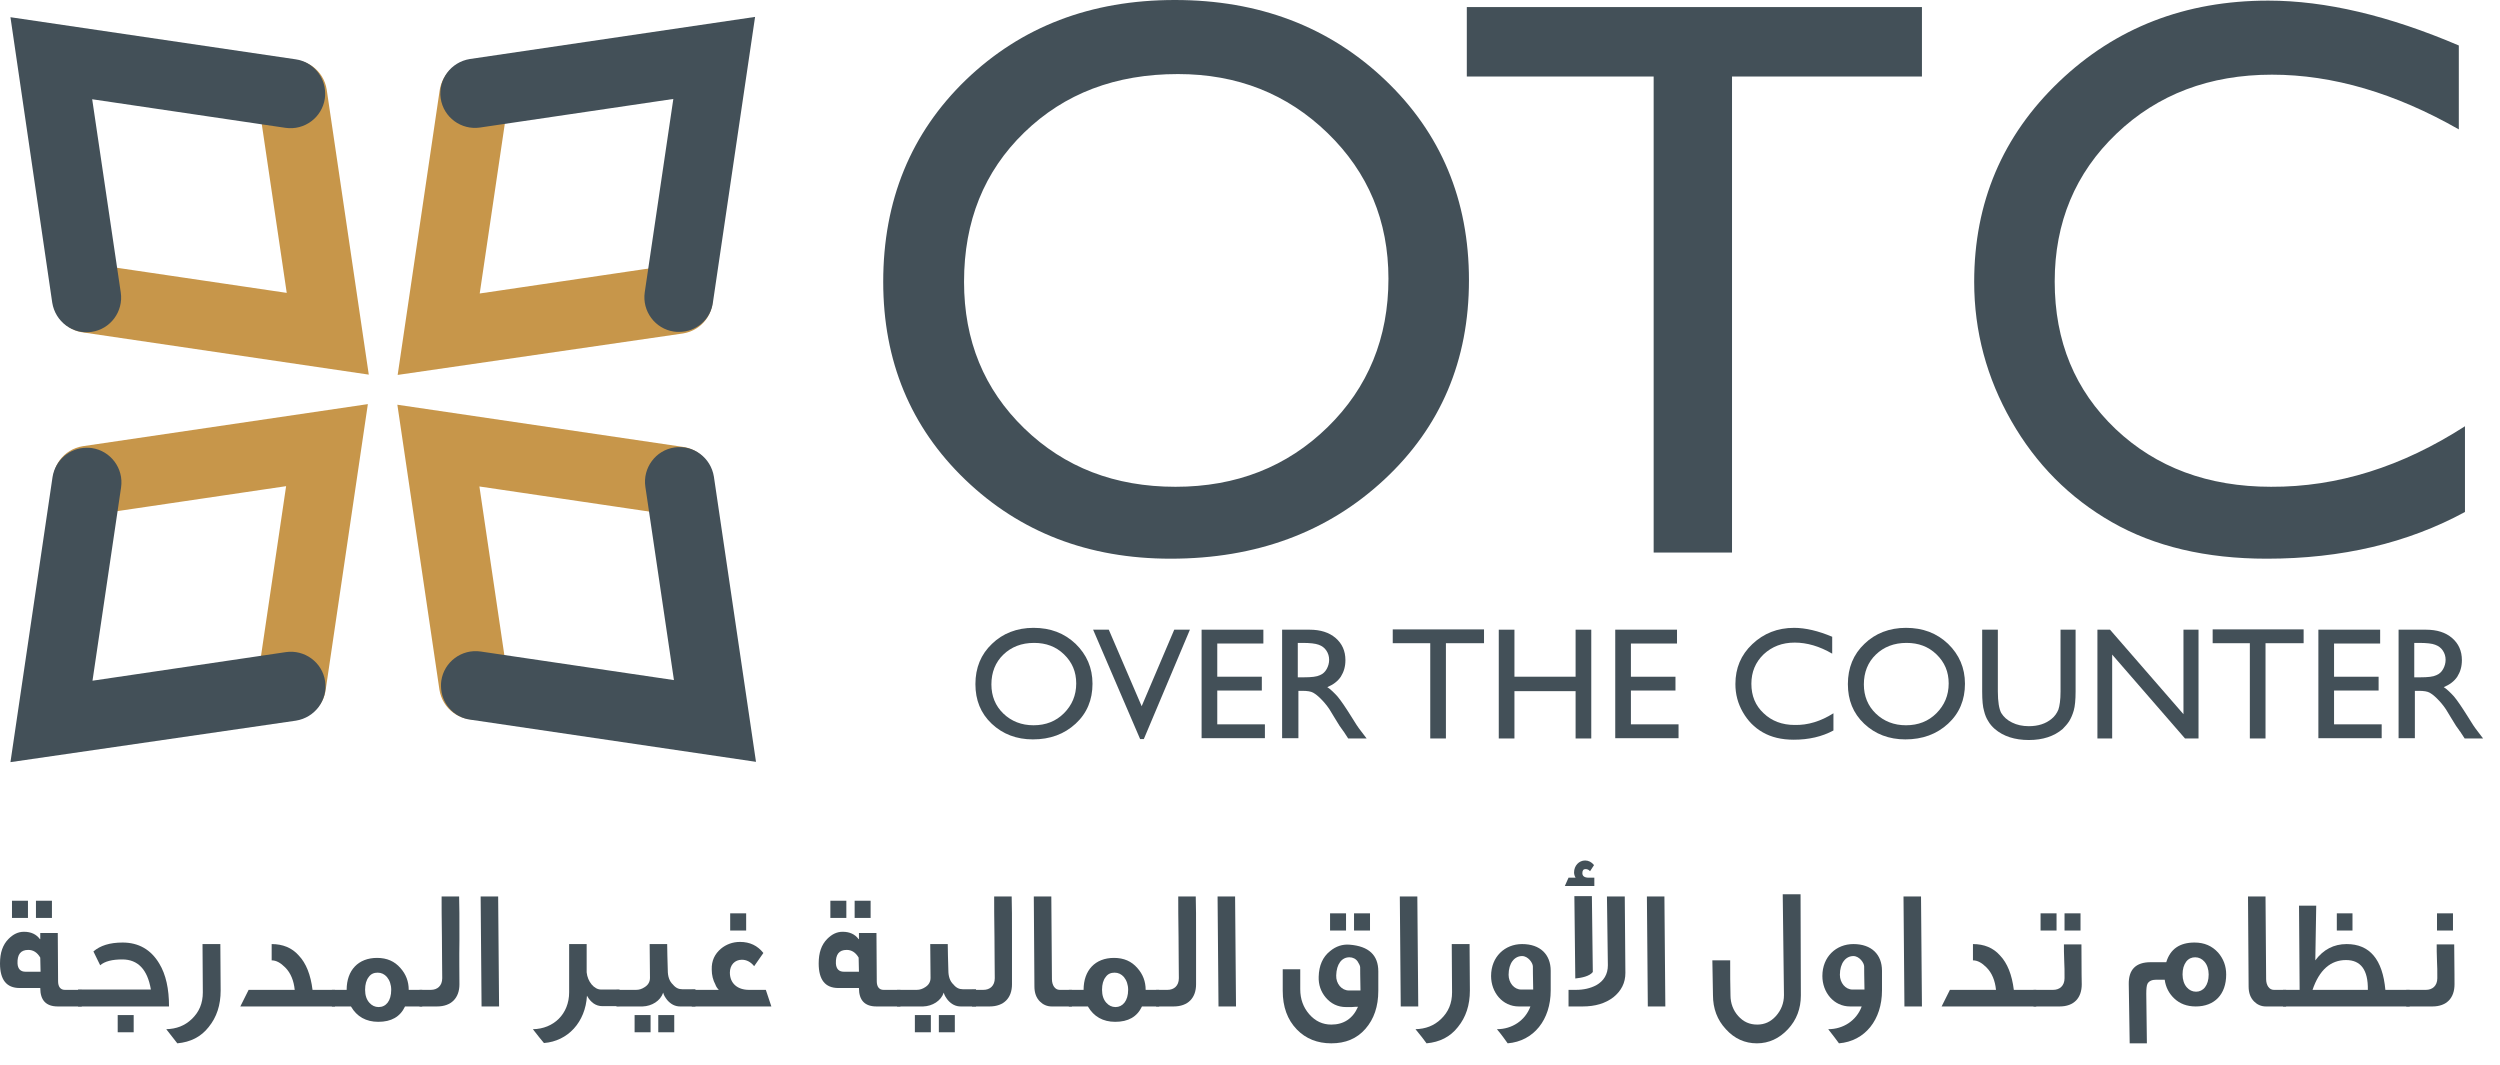 <?xml version="1.0" encoding="utf-8"?>
<!-- Generator: Adobe Illustrator 24.0.1, SVG Export Plug-In . SVG Version: 6.00 Build 0)  -->
<svg version="1.1" id="Layer_1" xmlns="http://www.w3.org/2000/svg" xmlns:xlink="http://www.w3.org/1999/xlink" x="0px" y="0px"
	 viewBox="0 0 813.5 346.6" style="enable-background:new 0 0 813.5 346.6;" xml:space="preserve">
<style type="text/css">
	.st0{fill:#C7964A;}
	.st1{fill:#435058;}
</style>
<g>
	<g>
		<g>
			<g>
				<g>
					<g>
						<g>
							<g>
								<path class="st0" d="M154.2,19.7c0.5,0,1.1,0,1.7,0.1c6.1,0.9,10.4,6.6,9.5,12.8l-9.3,62.9l62.9-9.3
									c6.1-0.9,11.9,3.3,12.8,9.5c0.9,6.1-3.3,11.8-9.5,12.8L129.4,122l13.7-92.8C144,23.7,148.8,19.7,154.2,19.7z"/>
							</g>
						</g>
						<g>
							<g>
								<path class="st1" d="M221,108c-0.5,0-1.1,0-1.7-0.1c-6.1-0.9-10.4-6.6-9.5-12.8l9.3-62.9l-62.9,9.3
									c-6.1,0.9-11.9-3.3-12.8-9.5c-0.9-6.1,3.3-11.8,9.5-12.8l92.8-13.7l-13.7,92.8C231.3,104,226.5,108,221,108z"/>
							</g>
						</g>
					</g>
					<g>
						<g>
							<g>
								<path class="st0" d="M17.5,97.2c0-0.5,0-1.1,0.1-1.7c0.9-6.1,6.6-10.4,12.8-9.5l62.9,9.3l-9.3-62.9
									c-0.9-6.1,3.3-11.9,9.5-12.8c6.1-0.9,11.8,3.3,12.8,9.5l13.7,92.8l-92.8-13.7C21.5,107.5,17.5,102.7,17.5,97.2z"/>
							</g>
						</g>
						<g>
							<g>
								<path class="st1" d="M105.8,30.4c0,0.5,0,1.1-0.1,1.7c-0.9,6.1-6.6,10.4-12.8,9.5l-62.9-9.3l9.3,62.9
									c0.9,6.1-3.3,11.9-9.5,12.8c-6.1,0.9-11.8-3.3-12.8-9.5L3.4,5.6l92.8,13.7C101.8,20.1,105.8,24.9,105.8,30.4z"/>
							</g>
						</g>
					</g>
					<g>
						<g>
							<g>
								<path class="st0" d="M95,234c-0.5,0-1.1,0-1.7-0.1c-6.1-0.9-10.4-6.6-9.5-12.8l9.3-62.9l-62.9,9.3
									c-6.1,0.9-11.9-3.3-12.8-9.5c-0.9-6.1,3.3-11.8,9.5-12.8l92.8-13.7l-13.7,92.8C105.3,230,100.5,234,95,234z"/>
							</g>
						</g>
						<g>
							<g>
								<path class="st1" d="M28.2,145.7c0.5,0,1.1,0,1.7,0.1c6.1,0.9,10.4,6.6,9.5,12.8l-9.3,62.9l62.9-9.3
									c6.1-0.9,11.9,3.3,12.8,9.5c0.9,6.1-3.3,11.8-9.5,12.8L3.4,248l13.7-92.8C18,149.7,22.7,145.7,28.2,145.7z"/>
							</g>
						</g>
					</g>
					<g>
						<g>
							<g>
								<path class="st0" d="M231.8,156.4c0,0.5,0,1.1-0.1,1.7c-0.9,6.1-6.6,10.4-12.8,9.5l-62.9-9.3l9.3,62.9
									c0.9,6.1-3.3,11.9-9.5,12.8c-6.1,0.9-11.8-3.3-12.8-9.5l-13.7-92.8l92.8,13.7C227.8,146.1,231.8,150.9,231.8,156.4z"/>
							</g>
						</g>
						<g>
							<g>
								<path class="st1" d="M143.5,223.2c0-0.5,0-1.1,0.1-1.7c0.9-6.1,6.6-10.4,12.8-9.5l62.9,9.3l-9.3-62.9
									c-0.9-6.1,3.3-11.9,9.5-12.8c6.1-0.9,11.8,3.3,12.8,9.5l13.7,92.8l-92.8-13.7C147.5,233.5,143.5,228.7,143.5,223.2z"/>
							</g>
						</g>
					</g>
				</g>
				<g>
					<g>
						<path class="st1" d="M382.3,0c27.4,0,50.2,8.7,68.4,26C468.9,43.3,478,65.1,478,91.2c0,26.1-9.2,47.8-27.6,64.9
							s-41.6,25.7-69.5,25.7c-26.7,0-49-8.6-66.8-25.7c-17.8-17.1-26.7-38.6-26.7-64.4c0-26.5,9-48.4,26.9-65.7
							C332.3,8.7,354.9,0,382.3,0z M383.3,24.1c-20.3,0-36.9,6.3-50,19c-13.1,12.7-19.6,28.9-19.6,48.6c0,19.1,6.5,35,19.6,47.7
							c13.1,12.7,29.5,19,49.2,19c19.8,0,36.3-6.5,49.5-19.4c13.2-12.9,19.8-29.1,19.8-48.3c0-18.8-6.6-34.6-19.8-47.4
							C418.8,30.5,402.6,24.1,383.3,24.1z"/>
						<path class="st1" d="M477.3,2.3h148.1v22.6h-61.8v154.9h-25.5V24.9h-60.8V2.3z"/>
						<path class="st1" d="M802.1,138.7v27.9c-18.6,10.1-40.1,15.2-64.5,15.2c-19.8,0-36.6-4-50.4-11.9
							c-13.8-7.9-24.7-18.9-32.7-32.9c-8-14-12.1-29.1-12.1-45.3c0-25.8,9.2-47.5,27.6-65.1c18.4-17.6,41.1-26.4,68.1-26.4
							c18.6,0,39.3,4.9,62,14.6v27.3c-20.7-11.8-41-17.8-60.8-17.8c-20.3,0-37.2,6.4-50.6,19.2c-13.4,12.8-20.1,28.9-20.1,48.1
							c0,19.5,6.6,35.4,19.8,48c13.2,12.5,30.1,18.8,50.6,18.8C760.6,158.5,781.6,151.9,802.1,138.7z"/>
					</g>
					<g>
						<path class="st1" d="M336.3,204.3c5.5,0,10,1.7,13.7,5.2c3.6,3.5,5.5,7.8,5.5,13c0,5.2-1.8,9.6-5.5,13
							c-3.7,3.4-8.3,5.1-13.9,5.1c-5.3,0-9.8-1.7-13.4-5.1c-3.6-3.4-5.3-7.7-5.3-12.9c0-5.3,1.8-9.7,5.4-13.1
							C326.3,206.1,330.9,204.3,336.3,204.3z M336.5,209.2c-4.1,0-7.4,1.3-10,3.8c-2.6,2.5-3.9,5.8-3.9,9.7c0,3.8,1.3,7,3.9,9.5
							c2.6,2.5,5.9,3.8,9.8,3.8c4,0,7.3-1.3,9.9-3.9c2.6-2.6,4-5.8,4-9.7c0-3.8-1.3-6.9-4-9.5C343.6,210.4,340.4,209.2,336.5,209.2z
							"/>
						<path class="st1" d="M382.1,204.9h5.1l-15,35.6H371l-15.3-35.6h5.1l10.7,24.9L382.1,204.9z"/>
						<path class="st1" d="M391,204.9h20.1v4.5h-15v10.8h14.5v4.5h-14.5v11h15.5v4.5H391V204.9z"/>
						<path class="st1" d="M417.2,240.3v-35.4h8.9c3.6,0,6.4,0.9,8.5,2.7c2.1,1.8,3.2,4.2,3.2,7.2c0,2.1-0.5,3.8-1.5,5.4
							c-1,1.5-2.5,2.6-4.4,3.4c1.1,0.7,2.2,1.8,3.3,3c1.1,1.3,2.6,3.5,4.6,6.7c1.2,2,2.2,3.5,3,4.5l1.9,2.5h-6l-1.5-2.3
							c-0.1-0.1-0.2-0.2-0.3-0.4l-1-1.4l-1.6-2.6l-1.7-2.8c-1-1.5-2-2.6-2.9-3.5c-0.9-0.9-1.7-1.5-2.4-1.9c-0.7-0.4-1.9-0.6-3.5-0.6
							h-1.3v15.4H417.2z M423.8,209.2h-1.5v11.2h1.9c2.6,0,4.3-0.2,5.3-0.7c1-0.4,1.7-1.1,2.2-2c0.5-0.9,0.8-1.9,0.8-3
							c0-1.1-0.3-2.1-0.9-3c-0.6-0.9-1.4-1.5-2.5-1.9C428,209.4,426.3,209.2,423.8,209.2z"/>
						<path class="st1" d="M453.3,204.8h29.6v4.5h-12.4v31h-5.1v-31h-12.2V204.8z"/>
						<path class="st1" d="M512.7,204.9h5.1v35.4h-5.1v-15.4h-19.9v15.4h-5.1v-35.4h5.1v15.3h19.9V204.9z"/>
						<path class="st1" d="M525.6,204.9h20.1v4.5h-15v10.8h14.5v4.5h-14.5v11h15.5v4.5h-20.6V204.9z"/>
						<path class="st1" d="M596.6,232.1v5.6c-3.7,2-8,3-12.9,3c-4,0-7.3-0.8-10.1-2.4c-2.8-1.6-4.9-3.8-6.5-6.6
							c-1.6-2.8-2.4-5.8-2.4-9.1c0-5.2,1.8-9.5,5.5-13c3.7-3.5,8.2-5.3,13.6-5.3c3.7,0,7.9,1,12.4,2.9v5.5
							c-4.1-2.4-8.2-3.6-12.2-3.6c-4.1,0-7.4,1.3-10.1,3.8c-2.7,2.6-4,5.8-4,9.6c0,3.9,1.3,7.1,4,9.6c2.6,2.5,6,3.8,10.1,3.8
							C588.3,236,592.5,234.7,596.6,232.1z"/>
						<path class="st1" d="M620.2,204.3c5.5,0,10,1.7,13.7,5.2c3.6,3.5,5.5,7.8,5.5,13c0,5.2-1.8,9.6-5.5,13
							c-3.7,3.4-8.3,5.1-13.9,5.1c-5.3,0-9.8-1.7-13.4-5.1c-3.6-3.4-5.3-7.7-5.3-12.9c0-5.3,1.8-9.7,5.4-13.1
							C610.2,206.1,614.8,204.3,620.2,204.3z M620.4,209.2c-4.1,0-7.4,1.3-10,3.8c-2.6,2.5-3.9,5.8-3.9,9.7c0,3.8,1.3,7,3.9,9.5
							c2.6,2.5,5.9,3.8,9.8,3.8c4,0,7.3-1.3,9.9-3.9c2.6-2.6,4-5.8,4-9.7c0-3.8-1.3-6.9-4-9.5C627.5,210.4,624.3,209.2,620.4,209.2z
							"/>
						<path class="st1" d="M670.3,204.9h5.1V225c0,2.7-0.2,4.8-0.6,6.2c-0.4,1.4-0.9,2.5-1.5,3.5c-0.6,0.9-1.3,1.7-2.1,2.5
							c-2.8,2.4-6.5,3.6-11,3.6c-4.6,0-8.3-1.2-11.1-3.6c-0.8-0.7-1.6-1.6-2.1-2.5c-0.6-0.9-1.1-2.1-1.4-3.4
							c-0.4-1.3-0.6-3.4-0.6-6.3v-20.1h5.1V225c0,3.3,0.4,5.7,1.1,7c0.8,1.3,1.9,2.3,3.5,3.1c1.6,0.8,3.4,1.2,5.5,1.2
							c3,0,5.5-0.8,7.4-2.4c1-0.8,1.7-1.8,2.2-3c0.4-1.2,0.7-3.1,0.7-5.9V204.9z"/>
						<path class="st1" d="M710.6,204.9h4.8v35.4H711L687.3,213v27.3h-4.8v-35.4h4.1l23.9,27.5V204.9z"/>
						<path class="st1" d="M720,204.8h29.6v4.5h-12.4v31h-5.1v-31H720V204.8z"/>
						<path class="st1" d="M754.4,204.9h20.1v4.5h-15v10.8H774v4.5h-14.5v11H775v4.5h-20.6V204.9z"/>
						<path class="st1" d="M780.5,240.3v-35.4h8.9c3.6,0,6.4,0.9,8.5,2.7c2.1,1.8,3.2,4.2,3.2,7.2c0,2.1-0.5,3.8-1.5,5.4
							c-1,1.5-2.5,2.6-4.4,3.4c1.1,0.7,2.2,1.8,3.3,3c1.1,1.3,2.6,3.5,4.6,6.7c1.2,2,2.2,3.5,3,4.5l1.9,2.5h-6l-1.5-2.3
							c-0.1-0.1-0.2-0.2-0.3-0.4l-1-1.4l-1.6-2.6l-1.7-2.8c-1-1.5-2-2.6-2.9-3.5c-0.9-0.9-1.7-1.5-2.4-1.9c-0.7-0.4-1.9-0.6-3.5-0.6
							h-1.3v15.4H780.5z M787.1,209.2h-1.5v11.2h1.9c2.6,0,4.3-0.2,5.3-0.7c1-0.4,1.7-1.1,2.2-2c0.5-0.9,0.8-1.9,0.8-3
							c0-1.1-0.3-2.1-0.9-3c-0.6-0.9-1.4-1.5-2.5-1.9C791.4,209.4,789.6,209.2,787.1,209.2z"/>
					</g>
				</g>
			</g>
		</g>
		<g>
			<path class="st1" d="M26.5,327.5h-7.7c-3.8,0-5.7-2-5.7-6H6.4c-4.3,0-6.4-2.7-6.4-8c0-3.5,0.9-6.1,2.8-8c1.5-1.5,3.1-2.3,5-2.3
				c2.3,0,4,0.8,5.2,2.4h0.1v-2h5.7l0.1,15.7c0,1.8,0.8,2.8,2.2,2.8h5.5V327.5z M9.1,298.7H3.9v-5.6h5.2V298.7z M13.2,316.1
				l-0.1-4.5c-1-1.7-2.3-2.5-3.9-2.5c-2.5,0-3.6,1.5-3.5,4.4c0.1,1.8,1,2.7,2.6,2.7H13.2z M16.9,298.7h-5.2v-5.6h5.2V298.7z"/>
			<path class="st1" d="M55,327.5H25.4V322h23.7c-1.1-6.5-4.2-9.8-9.3-9.8c-3.3,0-5.7,0.6-7.2,1.9l-2.2-4.5c2.2-1.9,5.3-2.9,9.5-2.9
				c5.2,0,9.2,2.3,11.9,6.8C54,317.1,55,321.8,55,327.5z M43.5,335.9h-5.2v-5.6h5.2V335.9z"/>
			<path class="st1" d="M54.1,334.9c3.3-0.1,6-1.1,8.3-3.3c2.4-2.3,3.6-5.1,3.6-8.7l-0.1-15.7h5.8l0.1,15.1c0,4.8-1.3,8.7-3.9,11.9
				c-2.5,3.2-5.9,4.9-10.2,5.3C56.8,338.4,55.6,336.8,54.1,334.9z"/>
			<path class="st1" d="M109,327.5H78.2l2.7-5.4h15c-0.3-3-1.3-5.5-3.1-7.3c-1.5-1.5-2.9-2.3-4.4-2.3v-5.3c3.6,0,6.6,1.2,8.8,3.7
				c2.4,2.5,3.9,6.3,4.5,11.2h7.3V327.5z"/>
			<path class="st1" d="M137.4,327.5h-5.6c-1.6,3.4-4.5,5-8.7,5c-4,0-7-1.7-8.9-5H108v-5.4h4.8c0-6.4,3.8-10.4,9.9-10.4
				c3.2,0,5.7,1.1,7.6,3.3c1.8,2,2.7,4.4,2.7,7.1h4.4V327.5z M127.3,322.1c0-1.7-0.5-3.1-1.4-4.2c-0.8-0.9-1.8-1.4-3-1.4
				c-1.2,0-2.2,0.4-2.9,1.4c-0.8,1-1.2,2.4-1.2,4.2c0,1.8,0.5,3.2,1.4,4.2c0.8,0.9,1.8,1.4,3,1.4
				C125.6,327.7,127.3,325.7,127.3,322.1z"/>
			<path class="st1" d="M149.5,320.3c0,4.4-2.6,7.2-7.3,7.2h-5.7v-5.4h3.7c2.1,0,3.7-1.3,3.7-3.8c0-3.4-0.1-7.9-0.1-13.3
				c-0.1-6.1-0.1-10.6-0.1-13.3h5.7c0.1,2.5,0.1,7.3,0.1,14.3C149.4,312,149.5,316.7,149.5,320.3z"/>
			<path class="st1" d="M162.4,327.5h-5.7l-0.3-35.8h5.7L162.4,327.5z"/>
			<path class="st1" d="M173.4,334.9c6.8-0.1,11.8-5,11.8-12v-15.7h5.7v9.2c0.3,3,2.4,5.6,4.7,5.6h6v5.4H196c-2.1,0-3.8-1.2-5-3.4
				c-0.5,8.6-6.2,14.8-14,15.4C176.1,338.4,174.9,336.8,173.4,334.9z"/>
			<path class="st1" d="M226.1,327.5h-4.8c-1.6,0-3-0.7-4.2-2.1c-0.6-0.8-1.1-1.5-1.3-2.4c-0.9,2.7-3.7,4.4-6.7,4.5h-8.5v-5.4h6.4
				c1,0,1.9-0.3,2.8-0.9c1.1-0.7,1.7-1.7,1.7-3l-0.1-11h5.7c0,2,0.1,4.9,0.2,8.6c0,1.9,0.5,3.5,1.7,4.6c0.9,1.1,1.9,1.5,3,1.5h4.3
				v1.4v2.6V327.5z M211.7,335.9h-5.2v-5.6h5.2V335.9z M219.4,335.9h-5.2v-5.6h5.2V335.9z"/>
			<path class="st1" d="M251,327.5h-25.9v-5.4h8.8c-0.5-0.5-0.9-1.1-1.1-1.7c-0.8-1.5-1.2-3.1-1.2-4.9c-0.1-2.9,1-5.1,3-6.8
				c1.7-1.4,3.8-2.2,6.2-2.2c3.2,0,5.7,1.2,7.6,3.6l-3,4.3c-1.1-1.4-2.5-2.1-4-2.1c-2.3,0-3.9,1.7-3.9,4.2c0,3.5,2.5,5.6,6.2,5.6
				h5.5L251,327.5z M242.8,302.8h-5.2v-5.6h5.2V302.8z"/>
			<path class="st1" d="M292.9,327.5h-7.7c-3.8,0-5.7-2-5.7-6h-6.7c-4.3,0-6.4-2.7-6.4-8c0-3.5,0.9-6.1,2.8-8c1.5-1.5,3.1-2.3,5-2.3
				c2.3,0,4,0.8,5.2,2.4h0.1v-2h5.7l0.1,15.7c0,1.8,0.8,2.8,2.2,2.8h5.5V327.5z M275.4,298.7h-5.2v-5.6h5.2V298.7z M279.5,316.1
				l-0.1-4.5c-1-1.7-2.3-2.5-3.9-2.5c-2.5,0-3.6,1.5-3.5,4.4c0.1,1.8,1,2.7,2.6,2.7H279.5z M283.3,298.7h-5.2v-5.6h5.2V298.7z"/>
			<path class="st1" d="M317.4,327.5h-4.8c-1.6,0-3-0.7-4.2-2.1c-0.6-0.8-1.1-1.5-1.3-2.4c-0.9,2.7-3.7,4.4-6.7,4.5h-8.5v-5.4h6.4
				c1,0,1.9-0.3,2.8-0.9c1.1-0.7,1.7-1.7,1.7-3l-0.1-11h5.7c0,2,0.1,4.9,0.2,8.6c0,1.9,0.5,3.5,1.7,4.6c0.9,1.1,1.9,1.5,3,1.5h4.3
				v1.4v2.6V327.5z M302.9,335.9h-5.2v-5.6h5.2V335.9z M310.7,335.9h-5.2v-5.6h5.2V335.9z"/>
			<path class="st1" d="M329.3,320.3c0,4.4-2.6,7.2-7.3,7.2h-5.7v-5.4h3.7c2.1,0,3.7-1.3,3.7-3.8c0-3.4-0.1-7.9-0.1-13.3
				c-0.1-6.1-0.1-10.6-0.1-13.3h5.7c0.1,2.5,0.1,7.3,0.1,14.3C329.3,312,329.3,316.7,329.3,320.3z"/>
			<path class="st1" d="M348.8,327.5h-6.6c-1.5,0-2.8-0.6-3.8-1.6c-1.2-1.2-1.8-2.8-1.8-4.9l-0.2-29.3h5.7l0.2,26.9
				c0,2,1,3.5,2.5,3.5h4V327.5z"/>
			<path class="st1" d="M377.2,327.5h-5.6c-1.6,3.4-4.5,5-8.7,5c-4,0-7-1.7-8.9-5h-6.2v-5.4h4.8c0-6.4,3.8-10.4,9.9-10.4
				c3.2,0,5.7,1.1,7.6,3.3c1.8,2,2.7,4.4,2.7,7.1h4.4V327.5z M367.1,322.1c0-1.7-0.5-3.1-1.4-4.2c-0.8-0.9-1.8-1.4-3-1.4
				c-1.2,0-2.2,0.4-2.9,1.4c-0.8,1-1.2,2.4-1.2,4.2c0,1.8,0.5,3.2,1.4,4.2c0.8,0.9,1.8,1.4,3,1.4
				C365.3,327.7,367.1,325.7,367.1,322.1z"/>
			<path class="st1" d="M389.2,320.3c0,4.4-2.6,7.2-7.3,7.2h-5.7v-5.4h3.7c2.1,0,3.7-1.3,3.7-3.8c0-3.4-0.1-7.9-0.1-13.3
				c-0.1-6.1-0.1-10.6-0.1-13.3h5.7c0.1,2.5,0.1,7.3,0.1,14.3C389.2,312,389.2,316.7,389.2,320.3z"/>
			<path class="st1" d="M402.2,327.5h-5.7l-0.3-35.8h5.7L402.2,327.5z"/>
			<path class="st1" d="M448.5,322.4c0,5.1-1.4,9.2-4.2,12.4c-2.8,3.2-6.5,4.7-11.1,4.7c-4.5,0-8.3-1.5-11.2-4.5
				c-3.1-3.2-4.6-7.4-4.6-12.6v-7h5.7v6.5c0,3.2,1,5.9,2.9,8.1c2,2.3,4.4,3.4,7.2,3.4c4,0,7-1.9,8.7-5.8c-0.4,0-1.1,0-2.1,0.1H438
				c-2.7,0-4.9-1.1-6.6-3.1c-1.6-1.9-2.4-4.2-2.3-6.8c0.1-3.6,1.3-6.4,3.7-8.3c1.9-1.6,4.1-2.3,6.4-2.1c6.2,0.5,9.3,3.4,9.3,8.7
				V322.4z M438,302.8h-5.2v-5.6h5.2V302.8z M442.7,322.2c-0.1-4.5-0.1-7-0.1-7.4c0-0.5-0.3-1.1-0.8-1.9c-0.6-0.9-1.6-1.4-2.7-1.4
				c-2.5,0-4.2,2.2-4.3,5.9c-0.1,2.7,1.8,4.9,4.1,4.9H442.7z M445.8,302.8h-5.2v-5.6h5.2V302.8z"/>
			<path class="st1" d="M461.5,327.5h-5.7l-0.3-35.8h5.7L461.5,327.5z"/>
			<path class="st1" d="M460.6,334.9c3.3-0.1,6-1.1,8.3-3.3c2.4-2.3,3.6-5.1,3.6-8.7l-0.1-15.7h5.8l0.1,15.1c0,4.8-1.3,8.7-3.9,11.9
				c-2.5,3.2-5.9,4.9-10.2,5.3C463.4,338.4,462.2,336.8,460.6,334.9z"/>
			<path class="st1" d="M487.1,334.9c4.9,0,9.2-2.8,10.9-7.4h-3.8c-5.3,0-9-4.6-9-9.9c0-6.3,4.5-10.4,10.1-10.4
				c5.9,0,9.3,3.4,9.3,8.7v6.4c0,9.5-5.5,16.5-14,17.2C489.8,338.4,488.7,336.8,487.1,334.9z M498.9,322c-0.1-4.5-0.1-7-0.1-7.5
				c0-1.2-1.6-3.4-3.5-3.4c-2.5,0-4.4,2.3-4.4,6.1c0,2.6,1.8,4.8,4.1,4.8H498.9z"/>
			<path class="st1" d="M518.8,288.3h-9.6l1.2-2.7h2.3c-0.3-0.5-0.5-1.1-0.5-1.7c0-2.2,1.6-3.9,3.6-3.9c1.1,0,2.1,0.5,2.9,1.5
				l-1.3,2c-0.4-0.5-0.9-0.7-1.5-0.7c-0.6,0-1,0.4-1,1.3c0,1,0.7,1.5,2.1,1.5h1.8V288.3z M528.9,316.6c0,3.2-1.3,5.8-3.9,7.9
				c-2.6,2-5.9,3-10,3h-4.6v-5.4h2.4c2.5,0,4.7-0.5,6.6-1.5c2.5-1.4,3.8-3.6,3.8-6.5c0-0.2-0.1-7.6-0.3-22.4h5.8L528.9,316.6z
				 M518.3,316.3c-1.1,1.4-3.7,1.9-5.7,2.1l-0.3-26.8h5.7L518.3,316.3z"/>
			<path class="st1" d="M541.9,327.5h-5.7l-0.3-35.8h5.7L541.9,327.5z"/>
			<path class="st1" d="M586,323.9c0,4.3-1.4,8-4.2,11c-2.8,3-6.2,4.6-10.1,4.6c-3.9,0-7.3-1.5-10.1-4.6c-2.8-3-4.2-6.7-4.2-11.1
				l-0.2-11.3h5.8c0,4.3,0,8.1,0.1,11.4c0,2.6,0.9,4.9,2.5,6.7c1.7,1.9,3.7,2.8,6.2,2.8c2.4,0,4.4-0.9,6.1-2.8
				c1.7-1.9,2.6-4.2,2.6-6.8l-0.4-32.8h5.8L586,323.9z"/>
			<path class="st1" d="M594.9,334.9c4.9,0,9.2-2.8,10.9-7.4H602c-5.3,0-9-4.6-9-9.9c0-6.3,4.5-10.4,10.1-10.4
				c5.9,0,9.3,3.4,9.3,8.7v6.4c0,9.5-5.5,16.5-14,17.2C597.6,338.4,596.4,336.8,594.9,334.9z M606.7,322c-0.1-4.5-0.1-7-0.1-7.5
				c0-1.2-1.6-3.4-3.5-3.4c-2.5,0-4.4,2.3-4.4,6.1c0,2.6,1.8,4.8,4.1,4.8H606.7z"/>
			<path class="st1" d="M625.4,327.5h-5.7l-0.3-35.8h5.7L625.4,327.5z"/>
			<path class="st1" d="M662.7,327.5h-30.9l2.7-5.4h15c-0.3-3-1.3-5.5-3.1-7.3c-1.5-1.5-2.9-2.3-4.4-2.3v-5.3c3.6,0,6.6,1.2,8.8,3.7
				c2.4,2.5,3.9,6.3,4.5,11.2h7.3V327.5z"/>
			<path class="st1" d="M677.4,320.3c0,4.4-2.5,7.2-7.2,7.2h-8.5v-5.4h6.4c2.1,0,3.7-1.3,3.7-3.8c0-2.2,0-4-0.1-5.5
				c-0.1-2.3-0.1-4.2-0.1-5.5h5.7C677.3,316,677.4,320.3,677.4,320.3z M669.1,302.8H664v-5.6h5.2V302.8z M677,302.8h-5.2v-5.6h5.2
				V302.8z"/>
			<path class="st1" d="M724.4,317.1c0,6.5-3.8,10.4-9.9,10.4c-2.9,0-5.2-0.9-7-2.6c-1.7-1.6-2.8-3.7-3.1-6.1h-2.8
				c-1.3,0-2.3,0.4-2.8,1.3c-0.3,0.6-0.4,1.7-0.4,3.3l0.2,16.1H693l-0.3-19.2c-0.1-4.8,2.3-7.2,7.1-7.2h2.2h2.9
				c1.3-4.3,4.4-6.4,9.2-6.4c3.2,0,5.7,1.1,7.7,3.3C723.5,312,724.4,314.3,724.4,317.1z M718.7,317.1c0-1.7-0.5-3.2-1.4-4.2
				c-0.8-0.9-1.8-1.4-3-1.4c-1.1,0-2.1,0.4-2.9,1.4c-0.8,1.1-1.2,2.4-1.2,4.2c0,1.7,0.5,3.2,1.4,4.2c0.8,0.9,1.8,1.4,3,1.4
				C716.9,322.7,718.7,320.7,718.7,317.1z"/>
			<path class="st1" d="M743.9,327.5h-6.6c-1.5,0-2.8-0.6-3.8-1.6c-1.2-1.2-1.8-2.8-1.8-4.9l-0.2-29.3h5.7l0.2,26.9
				c0,2,1,3.5,2.5,3.5h4V327.5z"/>
			<path class="st1" d="M784.1,327.5h-41.2v-5.4h5.4l-0.2-27.4h5.6l-0.3,17.8c2.6-3.5,6-5.3,10.2-5.3c7.5,0,11.7,5,12.6,14.9h7.9
				V327.5z M770.5,322.1c0.1-6.5-2.3-9.7-7.1-9.7c-5,0-8.7,3.2-10.9,9.7H770.5z M765.5,302.8h-5.1v-5.6h5.1V302.8z"/>
			<path class="st1" d="M798.7,320.3c0,4.4-2.5,7.2-7.2,7.2H783v-5.4h6.4c2.1,0,3.7-1.3,3.7-3.8c0-2.2,0-4-0.1-5.5
				c-0.1-2.3-0.1-4.2-0.1-5.5h5.7C798.7,316,798.7,320.3,798.7,320.3z M798.2,302.8H793v-5.6h5.2V302.8z"/>
		</g>
	</g>
</g>
</svg>
